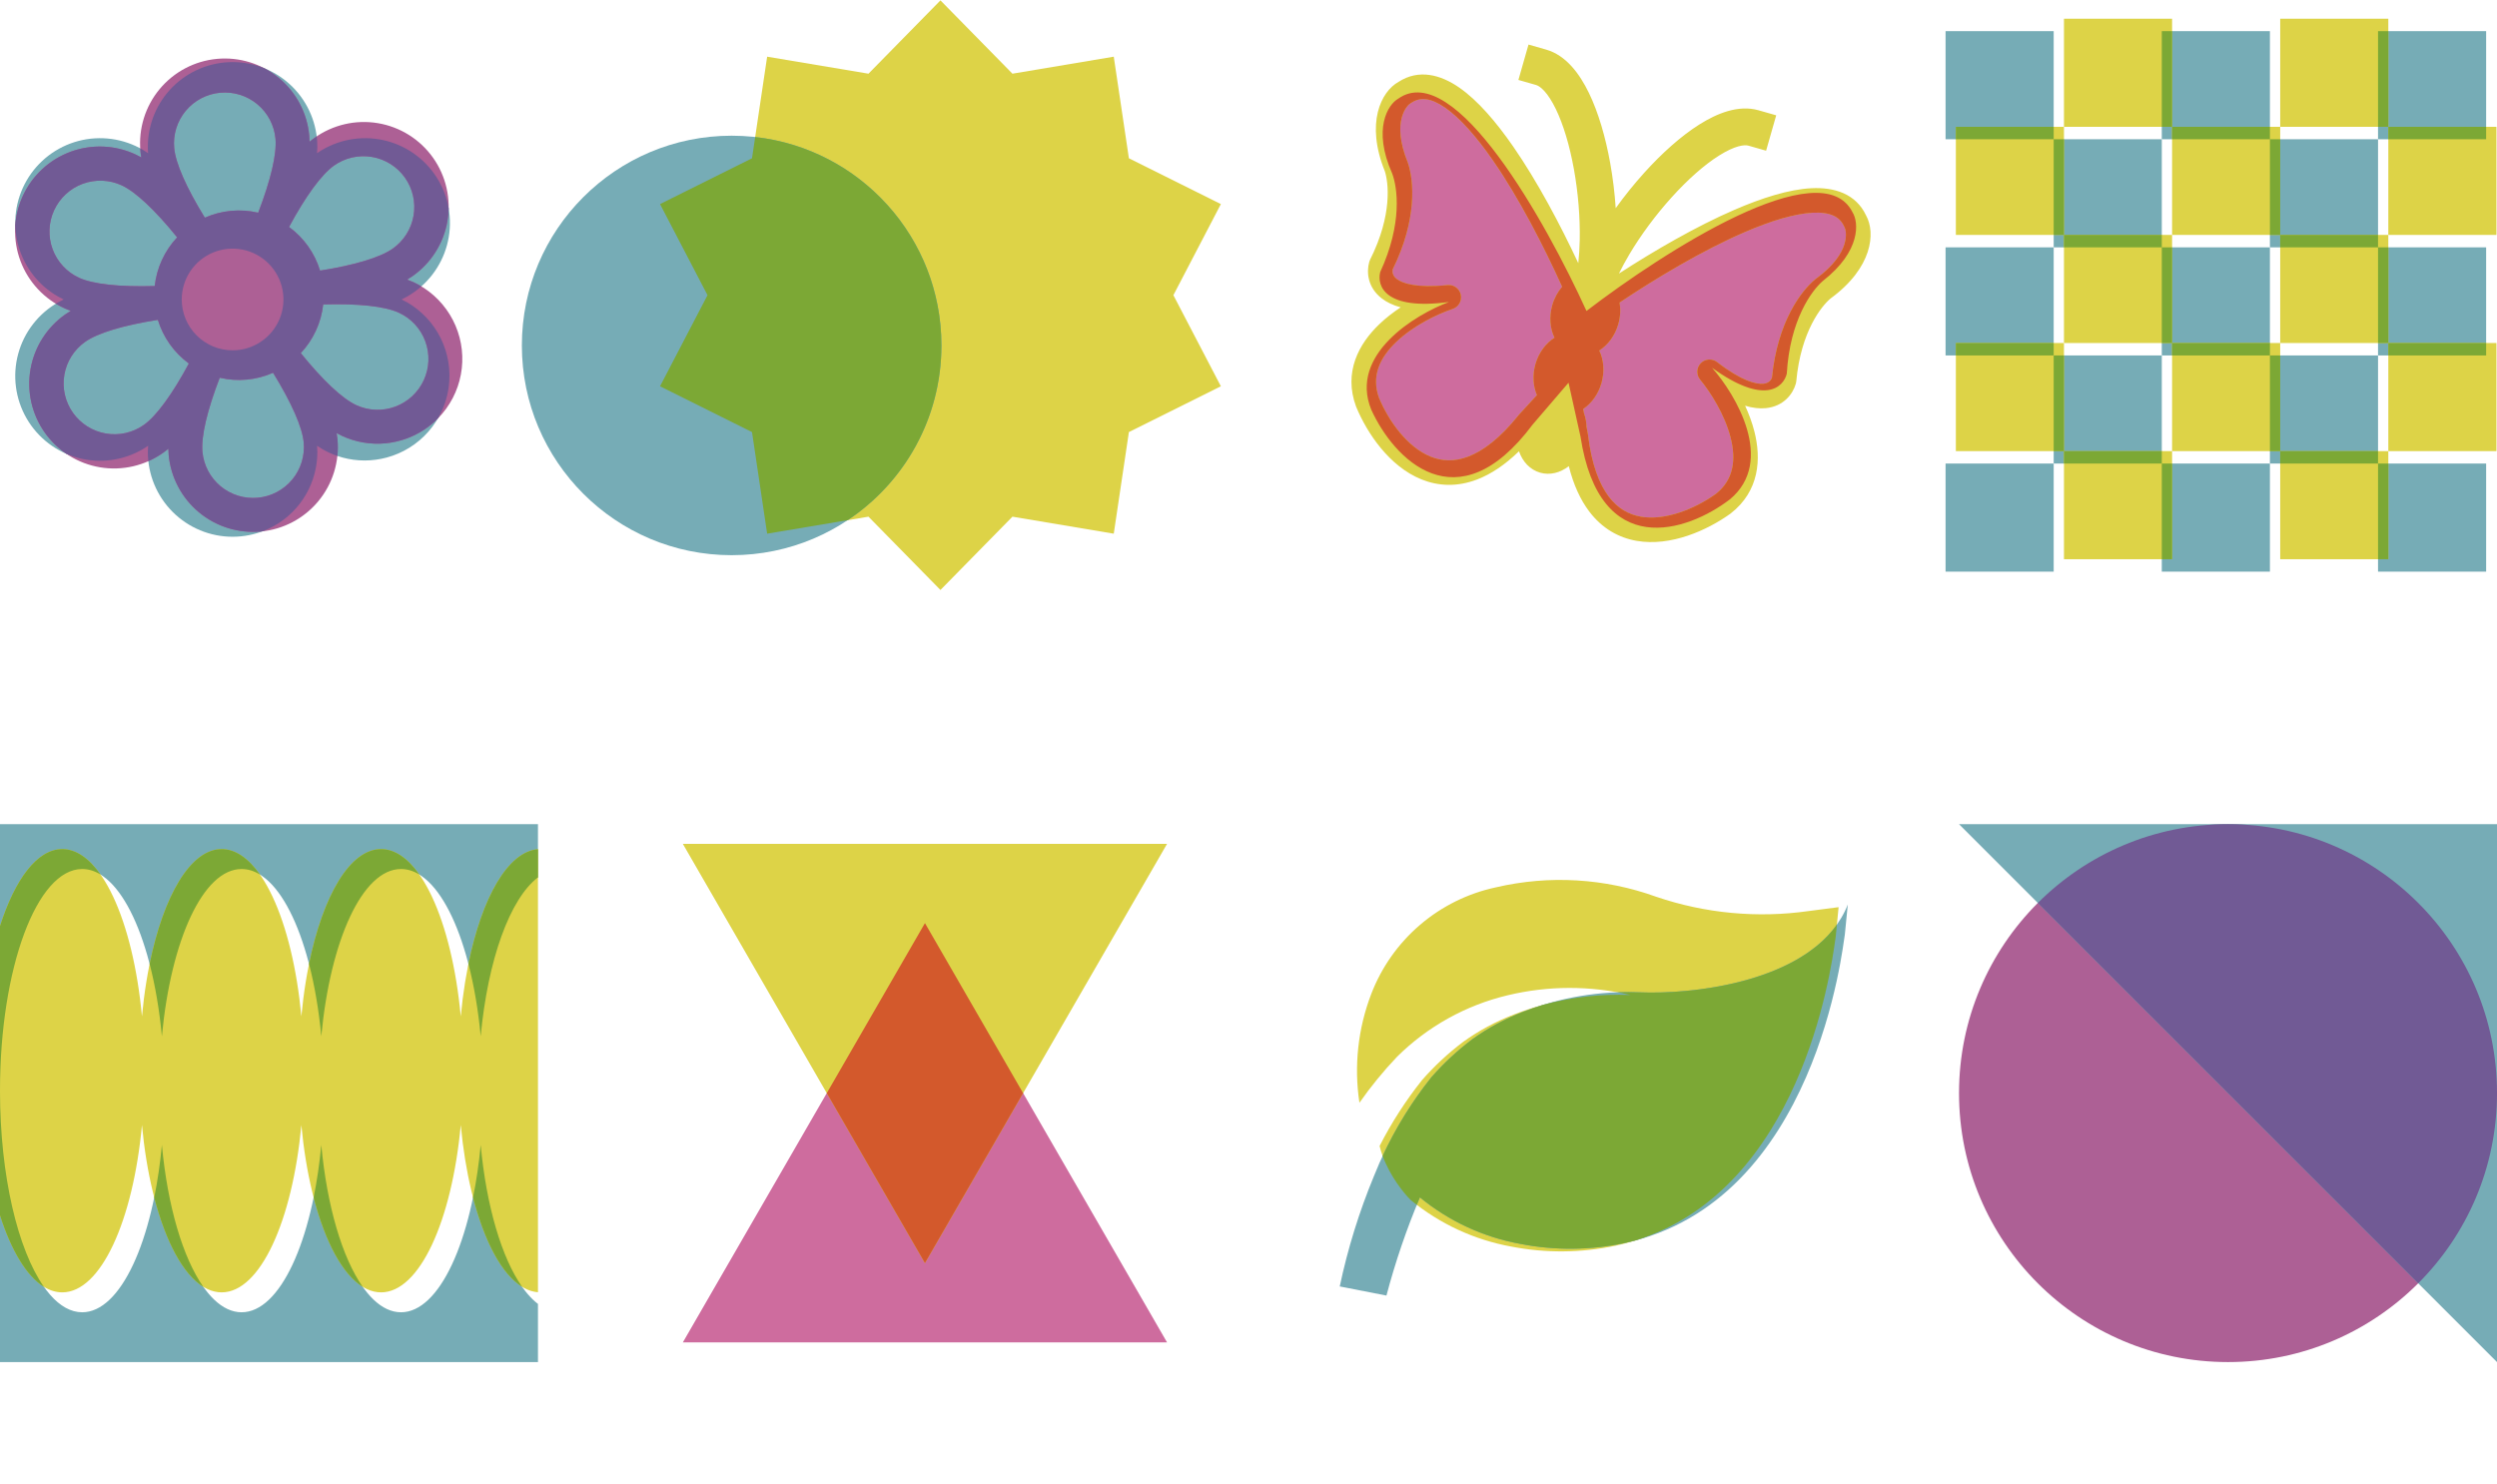 <svg width="350" height="208" viewBox="0 0 350 208" fill="none" xmlns="http://www.w3.org/2000/svg">
<path d="M57.061 42.386C56.82 42.247 56.556 42.113 56.282 41.982C56.556 41.852 56.82 41.718 57.061 41.578C58.423 40.804 59.618 39.768 60.578 38.53C61.538 37.291 62.243 35.876 62.654 34.364C63.064 32.852 63.172 31.273 62.97 29.72C62.768 28.166 62.261 26.668 61.477 25.311C60.694 23.954 59.65 22.765 58.405 21.814C57.161 20.862 55.74 20.166 54.225 19.765C52.711 19.365 51.132 19.268 49.579 19.48C48.027 19.692 46.532 20.21 45.181 21.002C44.94 21.142 44.69 21.299 44.444 21.474C44.468 21.177 44.483 20.88 44.483 20.583C44.483 17.433 43.231 14.411 41.003 12.183C38.775 9.955 35.753 8.703 32.602 8.703C29.451 8.703 26.43 9.955 24.202 12.183C21.974 14.411 20.722 17.433 20.722 20.583C20.722 20.863 20.722 21.16 20.761 21.474C20.514 21.305 20.265 21.142 20.024 21.002C18.673 20.21 17.178 19.692 15.625 19.48C14.073 19.268 12.494 19.365 10.979 19.765C9.465 20.166 8.044 20.862 6.799 21.814C5.555 22.765 4.511 23.954 3.727 25.311C2.944 26.668 2.437 28.166 2.235 29.72C2.033 31.273 2.14 32.852 2.551 34.364C2.961 35.876 3.667 37.291 4.627 38.53C5.587 39.768 6.782 40.804 8.144 41.578C8.385 41.718 8.649 41.852 8.922 41.982C8.649 42.113 8.385 42.247 8.144 42.386C6.782 43.161 5.587 44.197 4.627 45.435C3.667 46.673 2.961 48.089 2.551 49.601C2.14 51.113 2.033 52.692 2.235 54.245C2.437 55.799 2.944 57.297 3.727 58.654C4.511 60.011 5.555 61.2 6.799 62.151C8.044 63.103 9.465 63.799 10.979 64.2C12.494 64.6 14.073 64.697 15.625 64.485C17.178 64.272 18.673 63.755 20.024 62.963C20.265 62.823 20.514 62.666 20.761 62.49C20.737 62.788 20.722 63.084 20.722 63.367C20.722 66.517 21.974 69.539 24.202 71.767C26.43 73.995 29.451 75.247 32.602 75.247C35.753 75.247 38.775 73.995 41.003 71.767C43.231 69.539 44.483 66.517 44.483 63.367C44.483 63.087 44.468 62.791 44.444 62.49C44.69 62.66 44.94 62.823 45.181 62.963C46.98 64.005 49.023 64.554 51.103 64.555C52.148 64.553 53.188 64.416 54.197 64.145C56.467 63.536 58.505 62.269 60.054 60.502C61.604 58.735 62.594 56.549 62.901 54.219C63.207 51.889 62.816 49.521 61.776 47.414C60.737 45.307 59.096 43.555 57.061 42.38V42.386ZM25.474 41.982C25.474 40.573 25.892 39.194 26.675 38.022C27.459 36.85 28.572 35.936 29.875 35.397C31.177 34.857 32.61 34.716 33.993 34.991C35.376 35.266 36.646 35.945 37.643 36.942C38.639 37.939 39.318 39.209 39.593 40.592C39.868 41.974 39.727 43.408 39.188 44.71C38.648 46.013 37.735 47.126 36.562 47.909C35.39 48.693 34.012 49.111 32.602 49.111C30.712 49.111 28.899 48.359 27.562 47.023C26.225 45.686 25.474 43.873 25.474 41.982Z" fill="#76ACB6"/>
<path d="M57.884 39.527C57.632 39.41 57.356 39.302 57.072 39.197C57.332 39.042 57.583 38.884 57.81 38.723C59.094 37.826 60.188 36.683 61.03 35.362C61.871 34.04 62.442 32.565 62.711 31.021C62.98 29.478 62.941 27.896 62.596 26.368C62.251 24.84 61.607 23.395 60.702 22.116C59.796 20.837 58.647 19.751 57.319 18.918C55.992 18.086 54.513 17.524 52.968 17.266C51.423 17.007 49.842 17.057 48.316 17.412C46.789 17.767 45.349 18.42 44.076 19.334C43.85 19.495 43.616 19.675 43.387 19.872C43.383 19.575 43.37 19.277 43.343 18.982C43.051 15.844 41.525 12.951 39.1 10.939C36.676 8.927 33.551 7.96 30.414 8.252C27.277 8.543 24.384 10.069 22.372 12.494C20.359 14.918 19.393 18.043 19.684 21.18C19.71 21.458 19.738 21.754 19.805 22.064C19.544 21.918 19.28 21.779 19.028 21.662C17.609 20.998 16.072 20.622 14.507 20.554C12.942 20.486 11.379 20.729 9.907 21.268C8.436 21.807 7.086 22.631 5.935 23.694C4.784 24.757 3.854 26.037 3.2 27.46C2.545 28.884 2.179 30.423 2.122 31.988C2.064 33.554 2.317 35.116 2.866 36.583C3.415 38.051 4.248 39.395 5.319 40.539C6.389 41.684 7.675 42.605 9.103 43.25C9.355 43.366 9.631 43.475 9.915 43.58C9.655 43.735 9.404 43.893 9.178 44.054C7.893 44.951 6.799 46.093 5.958 47.415C5.116 48.737 4.545 50.212 4.276 51.755C4.007 53.299 4.046 54.88 4.391 56.409C4.736 57.937 5.38 59.382 6.286 60.661C7.191 61.939 8.341 63.026 9.668 63.858C10.995 64.691 12.474 65.252 14.019 65.511C15.565 65.77 17.146 65.72 18.672 65.365C20.198 65.01 21.639 64.357 22.911 63.443C23.138 63.281 23.372 63.102 23.601 62.904C23.605 63.202 23.617 63.499 23.643 63.78C23.935 66.918 25.461 69.811 27.886 71.823C30.31 73.835 33.435 74.802 36.572 74.51C39.709 74.219 42.602 72.692 44.614 70.268C46.627 67.843 47.593 64.719 47.302 61.581C47.276 61.303 47.234 61.009 47.182 60.713C47.443 60.858 47.707 60.998 47.959 61.115C49.848 61.986 51.933 62.344 54.004 62.152C55.044 62.054 56.067 61.82 57.047 61.457C59.251 60.642 61.163 59.191 62.542 57.288C63.921 55.386 64.705 53.117 64.794 50.769C64.884 48.421 64.275 46.099 63.045 44.097C61.815 42.095 60.019 40.502 57.884 39.521L57.884 39.527ZM46.823 23.21C47.587 22.669 48.45 22.284 49.362 22.076C50.275 21.869 51.22 21.843 52.143 22C53.065 22.158 53.948 22.496 54.74 22.994C55.532 23.493 56.219 24.143 56.76 24.907C57.301 25.671 57.686 26.534 57.894 27.447C58.101 28.359 58.127 29.304 57.969 30.227C57.812 31.149 57.474 32.032 56.975 32.824C56.477 33.617 55.827 34.303 55.063 34.844C53.308 36.09 49.728 37.168 44.863 37.937C44.114 35.481 42.589 33.334 40.518 31.817C42.858 27.477 45.068 24.456 46.823 23.21ZM30.855 12.998C32.737 12.823 34.612 13.403 36.067 14.611C37.522 15.818 38.437 17.554 38.612 19.436C38.811 21.577 37.957 25.221 36.189 29.821C33.688 29.234 31.063 29.478 28.713 30.516C26.128 26.321 24.616 22.897 24.417 20.756C24.242 18.873 24.822 16.998 26.03 15.544C27.237 14.089 28.973 13.173 30.855 12.998ZM7.587 29.479C7.978 28.628 8.533 27.862 9.22 27.226C9.906 26.589 10.712 26.094 11.59 25.769C12.468 25.444 13.402 25.295 14.337 25.331C15.273 25.367 16.192 25.587 17.043 25.978C18.997 26.879 21.726 29.441 24.826 33.275C23.068 35.15 21.966 37.545 21.684 40.1C16.761 40.241 13.043 39.841 11.089 38.943C10.237 38.552 9.47 37.997 8.833 37.31C8.196 36.622 7.7 35.816 7.375 34.937C7.05 34.058 6.901 33.123 6.938 32.187C6.974 31.25 7.195 30.33 7.587 29.479ZM20.165 59.567C18.622 60.659 16.708 61.094 14.845 60.776C12.981 60.458 11.32 59.413 10.228 57.87C9.135 56.327 8.7 54.413 9.018 52.55C9.336 50.686 10.382 49.026 11.925 47.933C13.679 46.687 17.26 45.609 22.125 44.84C22.874 47.296 24.398 49.443 26.47 50.96C24.129 55.3 21.919 58.321 20.165 59.567ZM36.132 69.778C34.25 69.953 32.375 69.373 30.92 68.166C29.466 66.959 28.55 65.223 28.375 63.34C28.176 61.199 29.031 57.556 30.799 52.956C33.3 53.543 35.924 53.299 38.275 52.261C40.86 56.456 42.371 59.88 42.57 62.021C42.745 63.904 42.165 65.778 40.958 67.233C39.75 68.688 38.015 69.603 36.132 69.778ZM59.4 53.298C59.009 54.149 58.454 54.915 57.768 55.551C57.081 56.187 56.276 56.682 55.397 57.007C54.519 57.333 53.586 57.481 52.65 57.446C51.715 57.41 50.795 57.19 49.944 56.799C47.991 55.898 45.262 53.336 42.161 49.502C43.919 47.626 45.022 45.232 45.303 42.677C50.227 42.536 53.945 42.936 55.898 43.834C56.75 44.225 57.517 44.78 58.154 45.467C58.791 46.154 59.287 46.961 59.612 47.84C59.937 48.719 60.086 49.654 60.05 50.59C60.013 51.527 59.792 52.447 59.4 53.298Z" fill="#AD6095"/>
<path fill-rule="evenodd" clip-rule="evenodd" d="M57.073 39.197C57.357 39.301 57.632 39.41 57.885 39.527L57.884 39.521C58.291 39.707 58.684 39.916 59.064 40.146C58.449 40.69 57.778 41.171 57.061 41.578C56.82 41.718 56.556 41.852 56.283 41.982C56.556 42.113 56.82 42.247 57.061 42.386V42.38C59.096 43.555 60.737 45.307 61.776 47.414C62.816 49.521 63.207 51.889 62.901 54.219C62.694 55.791 62.176 57.298 61.384 58.655C60.167 59.891 58.688 60.85 57.048 61.457C56.068 61.82 55.044 62.053 54.004 62.151C51.933 62.343 49.848 61.986 47.96 61.114C47.707 60.998 47.444 60.858 47.183 60.712C47.234 61.009 47.276 61.303 47.302 61.581C47.375 62.365 47.37 63.149 47.288 63.922C46.559 63.673 45.853 63.352 45.181 62.963C44.94 62.823 44.691 62.66 44.444 62.49C44.468 62.791 44.483 63.087 44.483 63.367C44.483 66.517 43.231 69.539 41.003 71.767C39.794 72.977 38.35 73.899 36.779 74.489C36.71 74.496 36.641 74.503 36.572 74.51C33.435 74.801 30.311 73.835 27.886 71.822C25.462 69.81 23.936 66.917 23.644 63.78C23.618 63.499 23.605 63.202 23.601 62.904C23.372 63.101 23.138 63.281 22.912 63.442C22.247 63.919 21.537 64.326 20.793 64.655C20.746 64.229 20.722 63.799 20.722 63.367C20.722 63.084 20.737 62.788 20.761 62.49C20.515 62.666 20.265 62.823 20.024 62.963C18.673 63.755 17.178 64.272 15.626 64.485C14.073 64.697 12.494 64.6 10.979 64.2C10.406 64.048 9.845 63.854 9.303 63.619C8.13 62.822 7.107 61.82 6.286 60.66C5.38 59.382 4.737 57.937 4.392 56.408C4.047 54.88 4.008 53.299 4.277 51.755C4.545 50.212 5.117 48.736 5.958 47.415C6.799 46.093 7.894 44.951 9.178 44.053C9.405 43.892 9.656 43.735 9.916 43.579C9.632 43.474 9.356 43.366 9.104 43.249C8.663 43.05 8.236 42.825 7.825 42.575C7.93 42.51 8.037 42.447 8.144 42.386C8.385 42.247 8.649 42.113 8.922 41.982C8.649 41.852 8.385 41.718 8.144 41.578C6.782 40.804 5.587 39.768 4.627 38.53C3.667 37.291 2.962 35.876 2.551 34.364C2.307 33.465 2.17 32.543 2.142 31.617C2.239 30.179 2.598 28.771 3.2 27.46C3.855 26.036 4.784 24.756 5.936 23.694C7.087 22.631 8.437 21.806 9.908 21.267C11.379 20.728 12.942 20.486 14.508 20.553C16.073 20.621 17.609 20.998 19.029 21.662C19.281 21.778 19.544 21.918 19.806 22.064C19.738 21.754 19.711 21.458 19.685 21.18C19.673 21.051 19.663 20.923 19.655 20.794C19.779 20.861 19.902 20.931 20.024 21.002C20.265 21.142 20.515 21.305 20.761 21.474C20.722 21.16 20.722 20.863 20.722 20.583V20.583C20.722 17.433 21.974 14.411 24.202 12.183C26.43 9.955 29.452 8.703 32.603 8.703C34.135 8.703 35.638 8.999 37.033 9.56C37.763 9.943 38.457 10.404 39.101 10.939C41.526 12.951 43.051 15.844 43.343 18.981C43.371 19.277 43.383 19.574 43.387 19.872C43.616 19.675 43.85 19.495 44.077 19.334C44.181 19.259 44.286 19.186 44.392 19.115C44.452 19.6 44.483 20.09 44.483 20.583C44.483 20.88 44.468 21.177 44.444 21.474C44.691 21.299 44.94 21.142 45.181 21.002C46.532 20.21 48.027 19.692 49.58 19.48C51.132 19.268 52.711 19.365 54.226 19.765C55.74 20.166 57.161 20.862 58.405 21.814C59.65 22.765 60.694 23.954 61.477 25.311C62.169 26.508 62.645 27.816 62.886 29.175C62.876 29.792 62.818 30.41 62.712 31.021C62.443 32.564 61.871 34.039 61.03 35.361C60.189 36.683 59.095 37.825 57.81 38.722C57.584 38.884 57.333 39.041 57.073 39.197ZM49.363 22.076C48.45 22.283 47.587 22.669 46.823 23.209C45.069 24.455 42.859 27.477 40.518 31.816C42.59 33.333 44.114 35.48 44.863 37.936C49.728 37.168 53.309 36.089 55.063 34.843C55.827 34.302 56.477 33.616 56.976 32.824C57.474 32.032 57.812 31.149 57.97 30.226C58.127 29.304 58.102 28.359 57.894 27.446C57.687 26.533 57.301 25.67 56.76 24.906C56.219 24.142 55.533 23.493 54.741 22.994C53.949 22.495 53.066 22.157 52.143 22C51.221 21.842 50.276 21.868 49.363 22.076ZM36.068 14.61C34.613 13.403 32.738 12.823 30.856 12.998C28.973 13.173 27.238 14.088 26.03 15.543C24.823 16.998 24.243 18.873 24.418 20.755C24.617 22.896 26.128 26.32 28.713 30.515C31.064 29.477 33.688 29.233 36.189 29.82C37.957 25.221 38.812 21.577 38.613 19.436C38.438 17.553 37.522 15.818 36.068 14.61ZM9.22 27.225C8.533 27.862 7.979 28.627 7.588 29.478C7.195 30.329 6.975 31.249 6.938 32.186C6.902 33.123 7.05 34.057 7.376 34.936C7.701 35.816 8.196 36.622 8.834 37.309C9.471 37.996 10.238 38.551 11.089 38.942C13.043 39.84 16.761 40.241 21.685 40.099C21.966 37.544 23.069 35.15 24.827 33.275C21.726 29.441 18.997 26.878 17.043 25.977C16.193 25.586 15.273 25.366 14.338 25.331C13.402 25.295 12.469 25.444 11.59 25.769C10.712 26.094 9.907 26.589 9.22 27.225ZM14.845 60.776C16.709 61.094 18.622 60.659 20.165 59.566C21.92 58.32 24.129 55.299 26.47 50.959C24.399 49.443 22.874 47.295 22.125 44.84C17.26 45.608 13.68 46.687 11.925 47.932C10.382 49.025 9.337 50.686 9.019 52.549C8.7 54.413 9.135 56.327 10.228 57.869C11.321 59.412 12.982 60.458 14.845 60.776ZM30.921 68.165C32.376 69.373 34.25 69.953 36.133 69.778C38.015 69.603 39.751 68.687 40.958 67.233C42.166 65.778 42.746 63.903 42.571 62.021C42.372 59.88 40.86 56.456 38.275 52.261C35.925 53.298 33.3 53.542 30.799 52.955C29.031 57.555 28.177 61.199 28.376 63.34C28.551 65.222 29.466 66.958 30.921 68.165ZM57.768 55.55C58.455 54.914 59.01 54.149 59.4 53.298C59.793 52.447 60.014 51.526 60.05 50.59C60.087 49.653 59.938 48.718 59.613 47.839C59.287 46.96 58.792 46.154 58.155 45.467C57.517 44.779 56.751 44.224 55.899 43.834C53.945 42.935 50.227 42.535 45.304 42.677C45.022 45.231 43.92 47.626 42.162 49.501C45.262 53.335 47.991 55.897 49.945 56.798C50.796 57.19 51.715 57.409 52.651 57.445C53.586 57.481 54.52 57.332 55.398 57.007C56.276 56.682 57.081 56.187 57.768 55.55ZM26.676 38.022C25.892 39.194 25.474 40.573 25.474 41.982C25.474 43.873 26.226 45.686 27.562 47.023C28.899 48.359 30.712 49.111 32.603 49.111C34.012 49.111 35.391 48.693 36.563 47.909C37.735 47.126 38.649 46.013 39.188 44.71C39.728 43.408 39.869 41.974 39.594 40.592C39.319 39.209 38.64 37.939 37.643 36.942C36.646 35.945 35.376 35.266 33.993 34.991C32.611 34.716 31.177 34.857 29.875 35.397C28.572 35.936 27.459 36.85 26.676 38.022Z" fill="#715A95"/>
<path d="M131.821 82.709L121.732 72.432L107.53 74.816L105.408 60.572L92.516 54.152L99.172 41.381L92.516 28.61L105.408 22.19L107.53 7.946L121.732 10.33L131.821 0.053L141.911 10.33L156.113 7.946L158.235 22.19L171.127 28.61L164.471 41.381L171.127 54.152L158.235 60.572L156.113 74.816L141.911 72.432L131.821 82.709Z" fill="#DDD347"/>
<ellipse cx="102.553" cy="48.427" rx="29.404" ry="29.404" transform="rotate(-180 102.553 48.427)" fill="#76ACB6"/>
<path fill-rule="evenodd" clip-rule="evenodd" d="M118.829 72.919L107.53 74.816L105.408 60.572L92.516 54.152L99.172 41.381L92.516 28.61L105.408 22.19L105.852 19.206C120.539 20.846 131.957 33.303 131.957 48.427C131.957 58.648 126.742 67.65 118.829 72.919Z" fill="#7CA835"/>
<path d="M195.977 13.839C203.919 8.178 216.72 31.174 222.374 43.594C233.211 35.298 255.331 21.037 259.67 29.77C260.536 31.144 260.883 35.197 255.479 39.407C253.933 40.759 250.885 44.858 250.449 52.397C249.972 54.306 247.343 56.877 239.973 51.558C243.272 55.281 248.899 64.647 242.485 69.996C236.504 74.584 224.215 78.707 221.534 61.194L219.859 53.651L214.83 59.517C204.221 73.706 195.318 64.283 192.202 57.419C189.061 49.681 198.437 44.067 203.098 42.335C194.092 43.559 192.983 40.053 193.461 38.144C196.625 31.287 195.867 26.236 195.138 24.315C192.354 18.057 194.569 14.645 195.977 13.839Z" fill="#CE6C9E"/>
<path fill-rule="evenodd" clip-rule="evenodd" d="M214.249 6.247L216.729 6.956C219.539 7.759 221.44 10.403 222.709 13.014C224.053 15.777 225.048 19.245 225.694 22.829C226.067 24.903 226.331 27.054 226.472 29.183C227.717 27.45 229.077 25.763 230.49 24.2C232.932 21.497 235.609 19.079 238.21 17.442C240.666 15.896 243.677 14.655 246.488 15.459L248.968 16.167L247.551 21.127L245.071 20.418C244.503 20.256 243.171 20.415 240.957 21.808C238.886 23.111 236.565 25.17 234.317 27.658C232.081 30.133 229.994 32.947 228.368 35.686C227.823 36.605 227.34 37.498 226.924 38.353C231.861 35.152 237.705 31.755 243.133 29.406C246.961 27.75 250.737 26.545 253.908 26.386C257.08 26.227 260.121 27.13 261.566 30.209C262.92 32.649 262.465 37.548 256.581 41.848C255.353 42.873 252.422 46.432 251.78 53.461C251.771 53.568 251.751 53.674 251.721 53.777C251.3 55.252 249.998 56.973 247.509 57.218C246.633 57.304 245.67 57.199 244.61 56.88C245.132 58.017 245.584 59.224 245.901 60.458C246.894 64.323 246.626 68.834 242.581 71.986C242.563 72.001 242.544 72.014 242.525 72.028C239.309 74.329 234.194 76.659 229.393 75.819C226.913 75.386 224.582 74.113 222.755 71.696C221.527 70.071 220.559 67.975 219.895 65.35C218.713 66.275 217.261 66.657 215.878 66.262C214.462 65.857 213.415 64.722 212.913 63.263C210.938 65.18 208.984 66.472 207.06 67.211C204.231 68.299 201.579 68.147 199.245 67.206C194.725 65.381 191.612 60.702 190.098 57.048C190.089 57.027 190.08 57.005 190.072 56.983C188.303 52.17 190.459 48.198 193.345 45.441C194.266 44.561 195.286 43.775 196.331 43.086C195.262 42.797 194.388 42.377 193.69 41.841C191.706 40.317 191.51 38.169 191.931 36.694C191.961 36.591 192 36.49 192.048 36.395C195.218 30.086 194.609 25.516 194.107 23.999C191.384 17.238 193.587 12.839 196.023 11.483C198.878 9.632 201.937 10.471 204.547 12.283C207.155 14.093 209.725 17.111 212.1 20.539C215.51 25.461 218.712 31.52 221.227 36.895C221.335 35.902 221.403 34.833 221.427 33.703C221.494 30.518 221.209 27.026 220.617 23.744C220.023 20.444 219.14 17.469 218.07 15.269C216.926 12.917 215.88 12.078 215.312 11.916L212.832 11.207L214.249 6.247ZM222.382 59.834C222.361 59.164 222.238 58.522 222.026 57.935L221.913 57.332C223.074 56.558 224.023 55.281 224.475 53.697C224.942 52.062 224.788 50.426 224.165 49.137C225.375 48.372 226.37 47.065 226.837 45.43C227.133 44.394 227.18 43.358 227.015 42.41C232.182 38.958 238.634 35.1 244.499 32.562C248.21 30.956 251.532 29.949 254.081 29.821C256.603 29.694 257.879 30.412 258.472 31.71C258.496 31.763 258.522 31.814 258.551 31.864C258.778 32.251 259.606 35.397 254.516 39.099C254.489 39.118 254.464 39.138 254.438 39.158C252.482 40.758 249.136 45.131 248.374 52.955C248.228 53.337 247.893 53.724 247.171 53.796C246.191 53.892 244.162 53.454 240.678 50.758C239.985 50.222 238.999 50.293 238.39 50.923C237.781 51.553 237.743 52.54 238.302 53.215C239.784 55.005 241.751 58.126 242.57 61.313C243.377 64.452 243.013 67.272 240.494 69.252C237.582 71.328 233.438 73.035 229.985 72.432C228.331 72.143 226.781 71.319 225.498 69.622C224.186 67.886 223.087 65.145 222.584 60.933C222.58 60.895 222.574 60.857 222.567 60.82L222.382 59.834ZM217.579 42.785C217.112 44.419 217.266 46.055 217.89 47.344C216.679 48.109 215.684 49.417 215.217 51.051C214.776 52.594 214.889 54.137 215.427 55.39L212.964 58.076C212.939 58.104 212.914 58.133 212.89 58.163C210.239 61.474 207.857 63.221 205.826 64.001C203.84 64.765 202.089 64.645 200.532 64.017C197.281 62.705 194.664 59.066 193.288 55.765C192.196 52.753 193.377 50.167 195.72 47.928C198.1 45.654 201.419 44.043 203.623 43.307C204.454 43.029 204.943 42.17 204.758 41.314C204.574 40.457 203.775 39.876 202.903 39.965C198.52 40.413 196.566 39.713 195.785 39.114C195.21 38.672 195.13 38.166 195.208 37.764C198.694 30.72 198.166 25.238 197.348 22.845C197.337 22.815 197.326 22.785 197.314 22.755C194.949 16.924 197.314 14.689 197.71 14.48C197.761 14.453 197.811 14.424 197.858 14.392C199.047 13.602 200.511 13.667 202.586 15.108C204.682 16.563 206.97 19.173 209.273 22.497C212.934 27.782 216.393 34.516 218.961 40.198C218.35 40.904 217.865 41.783 217.579 42.785Z" fill="#DDD347"/>
<path fill-rule="evenodd" clip-rule="evenodd" d="M222.026 57.935C222.238 58.522 222.361 59.164 222.382 59.834L222.567 60.82C222.574 60.857 222.58 60.895 222.584 60.933C223.087 65.145 224.186 67.887 225.498 69.622C226.781 71.319 228.331 72.143 229.985 72.432C233.438 73.035 237.581 71.329 240.494 69.253C243.013 67.272 243.377 64.452 242.57 61.314C241.751 58.126 239.784 55.005 238.302 53.215C237.743 52.541 237.78 51.553 238.39 50.923C238.999 50.293 239.985 50.222 240.678 50.758C244.162 53.454 246.191 53.892 247.171 53.796C247.893 53.725 248.228 53.337 248.374 52.955C249.136 45.131 252.482 40.758 254.438 39.158C254.463 39.138 254.489 39.118 254.515 39.099C259.606 35.397 258.777 32.251 258.551 31.864C258.522 31.814 258.496 31.763 258.471 31.71C257.879 30.412 256.603 29.694 254.081 29.821C251.532 29.949 248.21 30.956 244.499 32.562C238.634 35.1 232.182 38.958 227.015 42.41C227.18 43.358 227.133 44.395 226.837 45.43C226.37 47.065 225.375 48.372 224.165 49.137C224.788 50.427 224.942 52.062 224.475 53.697C224.023 55.281 223.074 56.559 221.913 57.332L222.026 57.935ZM217.89 47.344C217.266 46.055 217.112 44.42 217.579 42.785C217.865 41.783 218.35 40.904 218.961 40.198C216.393 34.516 212.934 27.782 209.273 22.498C206.97 19.173 204.682 16.563 202.586 15.108C200.511 13.668 199.047 13.603 197.858 14.392C197.81 14.424 197.761 14.453 197.71 14.48C197.314 14.689 194.949 16.924 197.314 22.756C197.326 22.785 197.337 22.815 197.347 22.845C198.166 25.238 198.694 30.72 195.208 37.765C195.13 38.166 195.21 38.672 195.785 39.114C196.566 39.713 198.52 40.413 202.903 39.965C203.775 39.876 204.574 40.457 204.758 41.314C204.943 42.17 204.454 43.029 203.623 43.307C201.419 44.043 198.1 45.654 195.72 47.928C193.377 50.167 192.196 52.753 193.288 55.765C194.664 59.066 197.281 62.705 200.532 64.017C202.089 64.645 203.84 64.765 205.826 64.001C207.857 63.221 210.239 61.474 212.89 58.163C212.914 58.133 212.938 58.104 212.964 58.076L215.427 55.39C214.889 54.138 214.776 52.594 215.217 51.051C215.684 49.417 216.679 48.11 217.89 47.344ZM222.374 43.594C216.72 31.174 203.919 8.178 195.977 13.839C194.569 14.645 192.354 18.057 195.138 24.315C195.867 26.236 196.625 31.287 193.461 38.144C192.983 40.053 194.092 43.559 203.098 42.335C198.437 44.067 189.061 49.681 192.202 57.419C195.318 64.283 204.221 73.706 214.83 59.517L219.859 53.651L221.534 61.194C224.215 78.707 236.504 74.584 242.485 69.996C248.899 64.647 243.272 55.281 239.973 51.558C247.343 56.877 249.972 54.306 250.449 52.397C250.885 44.858 253.933 40.759 255.479 39.407C260.883 35.197 260.536 31.144 259.67 29.77C255.331 21.037 233.211 35.298 222.374 43.594Z" fill="#D3592C"/>
<path d="M272.707 4.366H287.862V19.52H272.707V4.366Z" fill="#76ACB6"/>
<path d="M287.862 19.52H303.016V34.675H287.862V19.52Z" fill="#76ACB6"/>
<path d="M318.17 19.52H333.325V34.675H318.17V19.52Z" fill="#76ACB6"/>
<path d="M333.325 4.366H348.479V19.52H333.325V4.366Z" fill="#76ACB6"/>
<path d="M303.016 4.366H318.17V19.52H303.016V4.366Z" fill="#76ACB6"/>
<path d="M272.707 34.675H287.862V49.829H272.707V34.675Z" fill="#76ACB6"/>
<path d="M287.862 49.829H303.016V64.984H287.862V49.829Z" fill="#76ACB6"/>
<path d="M318.17 49.829H333.325V64.984H318.17V49.829Z" fill="#76ACB6"/>
<path d="M333.325 34.675H348.479V49.829H333.325V34.675Z" fill="#76ACB6"/>
<path d="M303.016 34.675H318.17V49.829H303.016V34.675Z" fill="#76ACB6"/>
<path d="M272.707 64.984H287.862V80.138H272.707V64.984Z" fill="#76ACB6"/>
<path d="M333.325 64.984H348.479V80.138H333.325V64.984Z" fill="#76ACB6"/>
<path d="M303.016 64.984H318.17V80.138H303.016V64.984Z" fill="#76ACB6"/>
<path d="M289.304 2.624H304.458V17.779H289.304V2.624Z" fill="#DDD347"/>
<path d="M319.613 2.624H334.767V17.779H319.613V2.624Z" fill="#DDD347"/>
<path d="M304.458 17.779H319.613V32.933H304.458V17.779Z" fill="#DDD347"/>
<path d="M289.304 32.933H304.458V48.087H289.304V32.933Z" fill="#DDD347"/>
<path d="M274.149 17.779H289.304V32.933H274.149V17.779Z" fill="#DDD347"/>
<path d="M304.458 48.087H319.613V63.242H304.458V48.087Z" fill="#DDD347"/>
<path d="M319.613 32.933H334.767V48.087H319.613V32.933Z" fill="#DDD347"/>
<path d="M334.767 17.779H349.922V32.933H334.767V17.779Z" fill="#DDD347"/>
<path d="M334.767 48.087H349.922V63.242H334.767V48.087Z" fill="#DDD347"/>
<path d="M319.613 63.242H334.767V78.397H319.613V63.242Z" fill="#DDD347"/>
<path d="M289.304 63.242H304.458V78.397H289.304V63.242Z" fill="#DDD347"/>
<path d="M274.149 48.087H289.304V63.242H274.149V48.087Z" fill="#DDD347"/>
<path fill-rule="evenodd" clip-rule="evenodd" d="M274.149 19.52V17.778H287.861V19.52H274.149ZM287.861 32.933V19.52H289.304V32.933H287.861ZM334.767 64.984V78.396H333.325V64.984H334.767ZM304.458 4.366H303.016V17.778H304.458V19.52H318.17V32.933H319.613V34.675H333.325V48.087H334.767V49.829H348.479V48.087H334.767V34.675H333.325V32.933H319.613V19.52H318.17V17.778H304.458V4.366ZM334.767 19.52H348.479V17.778H334.767V4.366H333.325V17.778H334.767V19.52ZM319.613 49.829V63.242H318.17V49.829H319.613ZM304.458 49.829H318.17V48.087H304.458V34.675H303.016V32.933H289.304V34.675H303.016V48.087H304.458V49.829ZM303.016 63.242V64.984H289.304V63.242H303.016ZM289.304 49.829V63.242H287.861V49.829H289.304ZM287.861 48.087H274.149V49.829H287.861V48.087ZM304.458 64.984V78.396H303.016V64.984H304.458ZM333.325 63.242V64.984H319.613V63.242H333.325Z" fill="#7CA835"/>
<path fill-rule="evenodd" clip-rule="evenodd" d="M0 152.896L0 190.948H75.407V182.797C71.466 179.79 68.383 171.268 67.378 160.517C66.118 173.992 61.594 183.966 56.206 183.966C50.819 183.966 46.295 173.992 45.035 160.516C43.775 173.992 39.251 183.966 33.864 183.966C28.476 183.966 23.952 173.992 22.692 160.516C21.432 173.992 16.908 183.966 11.521 183.966C5.158 183.966 0 170.056 0 152.896ZM0 152.896L0 115.541H75.407V122.995C71.466 126.002 68.383 134.524 67.378 145.275C66.118 131.8 61.594 121.826 56.206 121.826C50.819 121.826 46.295 131.8 45.035 145.276C43.775 131.8 39.251 121.826 33.864 121.826C28.476 121.826 23.952 131.8 22.692 145.276C21.432 131.8 16.908 121.825 11.521 121.825C5.158 121.825 0 135.736 0 152.896Z" fill="#76ACB6"/>
<path fill-rule="evenodd" clip-rule="evenodd" d="M8.728 119.033C14.116 119.033 18.64 129.007 19.899 142.482C21.16 129.007 25.683 119.033 31.071 119.033C36.458 119.033 40.981 129.006 42.242 142.479C43.502 129.006 48.026 119.033 53.413 119.033C58.801 119.033 63.325 129.009 64.585 142.486C65.817 129.302 70.174 119.468 75.407 119.047V181.16C70.174 180.74 65.817 170.906 64.585 157.722C63.325 171.198 58.801 181.174 53.413 181.174C48.026 181.174 43.502 171.202 42.242 157.729C40.981 171.202 36.458 181.174 31.071 181.174C25.683 181.174 21.16 171.201 19.899 157.726C18.64 171.2 14.116 181.174 8.728 181.174C5.239 181.174 2.113 176.992 0 170.384L0 129.823C2.113 123.216 5.239 119.033 8.728 119.033Z" fill="#DDD347"/>
<path fill-rule="evenodd" clip-rule="evenodd" d="M14.097 122.606C13.269 122.095 12.406 121.825 11.521 121.825C5.164 121.825 0.01 135.709 0 152.846L0 129.823C2.113 123.215 5.239 119.032 8.728 119.032C10.667 119.032 12.494 120.324 14.097 122.606ZM20.974 135.131C21.758 138.162 22.347 141.588 22.692 145.276C23.952 131.8 28.476 121.826 33.864 121.826C34.749 121.826 35.611 122.095 36.439 122.605C34.836 120.324 33.009 119.032 31.071 119.032C26.721 119.032 22.934 125.534 20.974 135.131ZM43.316 135.13C44.101 138.161 44.69 141.587 45.035 145.276C46.295 131.8 50.819 121.826 56.206 121.826C57.092 121.826 57.953 122.095 58.781 122.604C57.178 120.324 55.352 119.032 53.413 119.032C49.063 119.032 45.277 125.534 43.316 135.13ZM65.659 135.131C66.444 138.162 67.033 141.587 67.378 145.275C68.383 134.524 71.466 126.002 75.407 122.995V119.046C71.204 119.384 67.567 125.792 65.659 135.131ZM0 170.382C1.576 175.313 3.717 178.893 6.152 180.393C2.499 175.194 0.007 164.856 0 152.946L0 170.382ZM73.181 180.394C70.329 176.335 68.184 169.144 67.378 160.517C67.135 163.113 66.771 165.578 66.304 167.868C67.915 174.091 70.349 178.65 73.181 180.394ZM50.838 180.395C47.986 176.336 45.842 169.144 45.035 160.516C44.792 163.112 44.428 165.579 43.961 167.869C45.572 174.093 48.006 178.651 50.838 180.395ZM28.495 180.394C25.643 176.335 23.498 169.143 22.692 160.516C22.449 163.112 22.085 165.578 21.618 167.867C23.229 174.091 25.663 178.649 28.495 180.394Z" fill="#7CA835"/>
<path d="M129.648 129.411L163.583 188.188H95.713L129.648 129.411Z" fill="#CE6C9E"/>
<path d="M129.647 177.078L95.712 118.301H163.582L129.647 177.078Z" fill="#DDD347"/>
<path fill-rule="evenodd" clip-rule="evenodd" d="M115.888 153.245L129.648 177.078L143.408 153.245L129.648 129.411L115.888 153.245Z" fill="#D3592C"/>
<path d="M257.302 131.375L257.714 127.174L253.531 127.716C246.343 128.741 239.014 128.054 232.141 125.714C224.946 123.113 217.152 122.653 209.701 124.39C205.767 125.227 202.106 127.035 199.049 129.649C195.993 132.262 193.638 135.599 192.201 139.355C190.341 144.207 189.772 149.458 190.55 154.596C192.142 152.318 193.903 150.163 195.819 148.149C200.1 143.905 205.468 140.921 211.333 139.524C216.985 138.168 222.876 138.154 228.534 139.485C222.945 139.257 217.37 140.193 212.163 142.234C209.655 143.202 207.28 144.486 205.097 146.053C202.992 147.636 201.059 149.434 199.326 151.416C197.035 154.292 195.042 157.387 193.376 160.655C194.217 164.122 196.636 167.151 197.741 168.233C201.803 171.572 206.652 173.817 211.826 174.755C216.64 175.692 221.593 175.654 226.391 174.643C253.378 168.87 257.014 132.848 257.302 131.375Z" fill="#DDD347"/>
<path d="M258.589 131.003L259.002 126.802C254.816 137.453 237.804 139.447 229.821 139.113C224.233 138.885 218.657 139.821 213.45 141.862C210.942 142.83 208.568 144.114 206.384 145.681C204.28 147.264 202.346 149.062 200.613 151.044C197.267 155.244 194.558 159.913 192.572 164.901C190.508 169.892 188.907 175.061 187.789 180.345L194.336 181.624C195.575 176.932 197.143 172.333 199.028 167.861C203.091 171.2 207.939 173.445 213.113 174.383C217.927 175.32 222.88 175.282 227.679 174.271C254.665 168.498 258.301 132.476 258.589 131.003Z" fill="#76ACB6"/>
<path fill-rule="evenodd" clip-rule="evenodd" d="M229.251 173.894C252.313 166.702 256.594 136.357 257.226 131.881C257.262 131.624 257.286 131.452 257.302 131.375L257.474 129.617C251.655 137.812 237.043 139.415 229.821 139.113C228.786 139.071 227.751 139.068 226.72 139.106C227.327 139.217 227.932 139.343 228.534 139.485C224.412 139.317 220.298 139.782 216.333 140.856C215.361 141.155 214.399 141.49 213.449 141.862C210.942 142.83 208.567 144.114 206.383 145.681C204.279 147.264 202.345 149.062 200.613 151.045C197.913 154.433 195.627 158.127 193.802 162.049C194.854 164.914 196.787 167.299 197.741 168.233C198.021 168.463 198.305 168.688 198.593 168.908C198.736 168.558 198.881 168.209 199.028 167.861C203.09 171.2 207.939 173.445 213.113 174.383C217.927 175.32 222.879 175.282 227.678 174.271C228.212 174.157 228.736 174.031 229.251 173.894Z" fill="#7CA835"/>
<circle cx="312.296" cy="153.245" r="37.703" transform="rotate(-90 312.296 153.245)" fill="#AD6095"/>
<path d="M274.593 115.541L350 190.948V115.541H274.593Z" fill="#76ACB6"/>
<path fill-rule="evenodd" clip-rule="evenodd" d="M338.957 179.905C345.78 173.082 350.001 163.656 350.001 153.245C350.001 132.422 333.12 115.541 312.297 115.541C301.886 115.541 292.46 119.762 285.637 126.584L338.957 179.905Z" fill="#715A95"/>
</svg>
